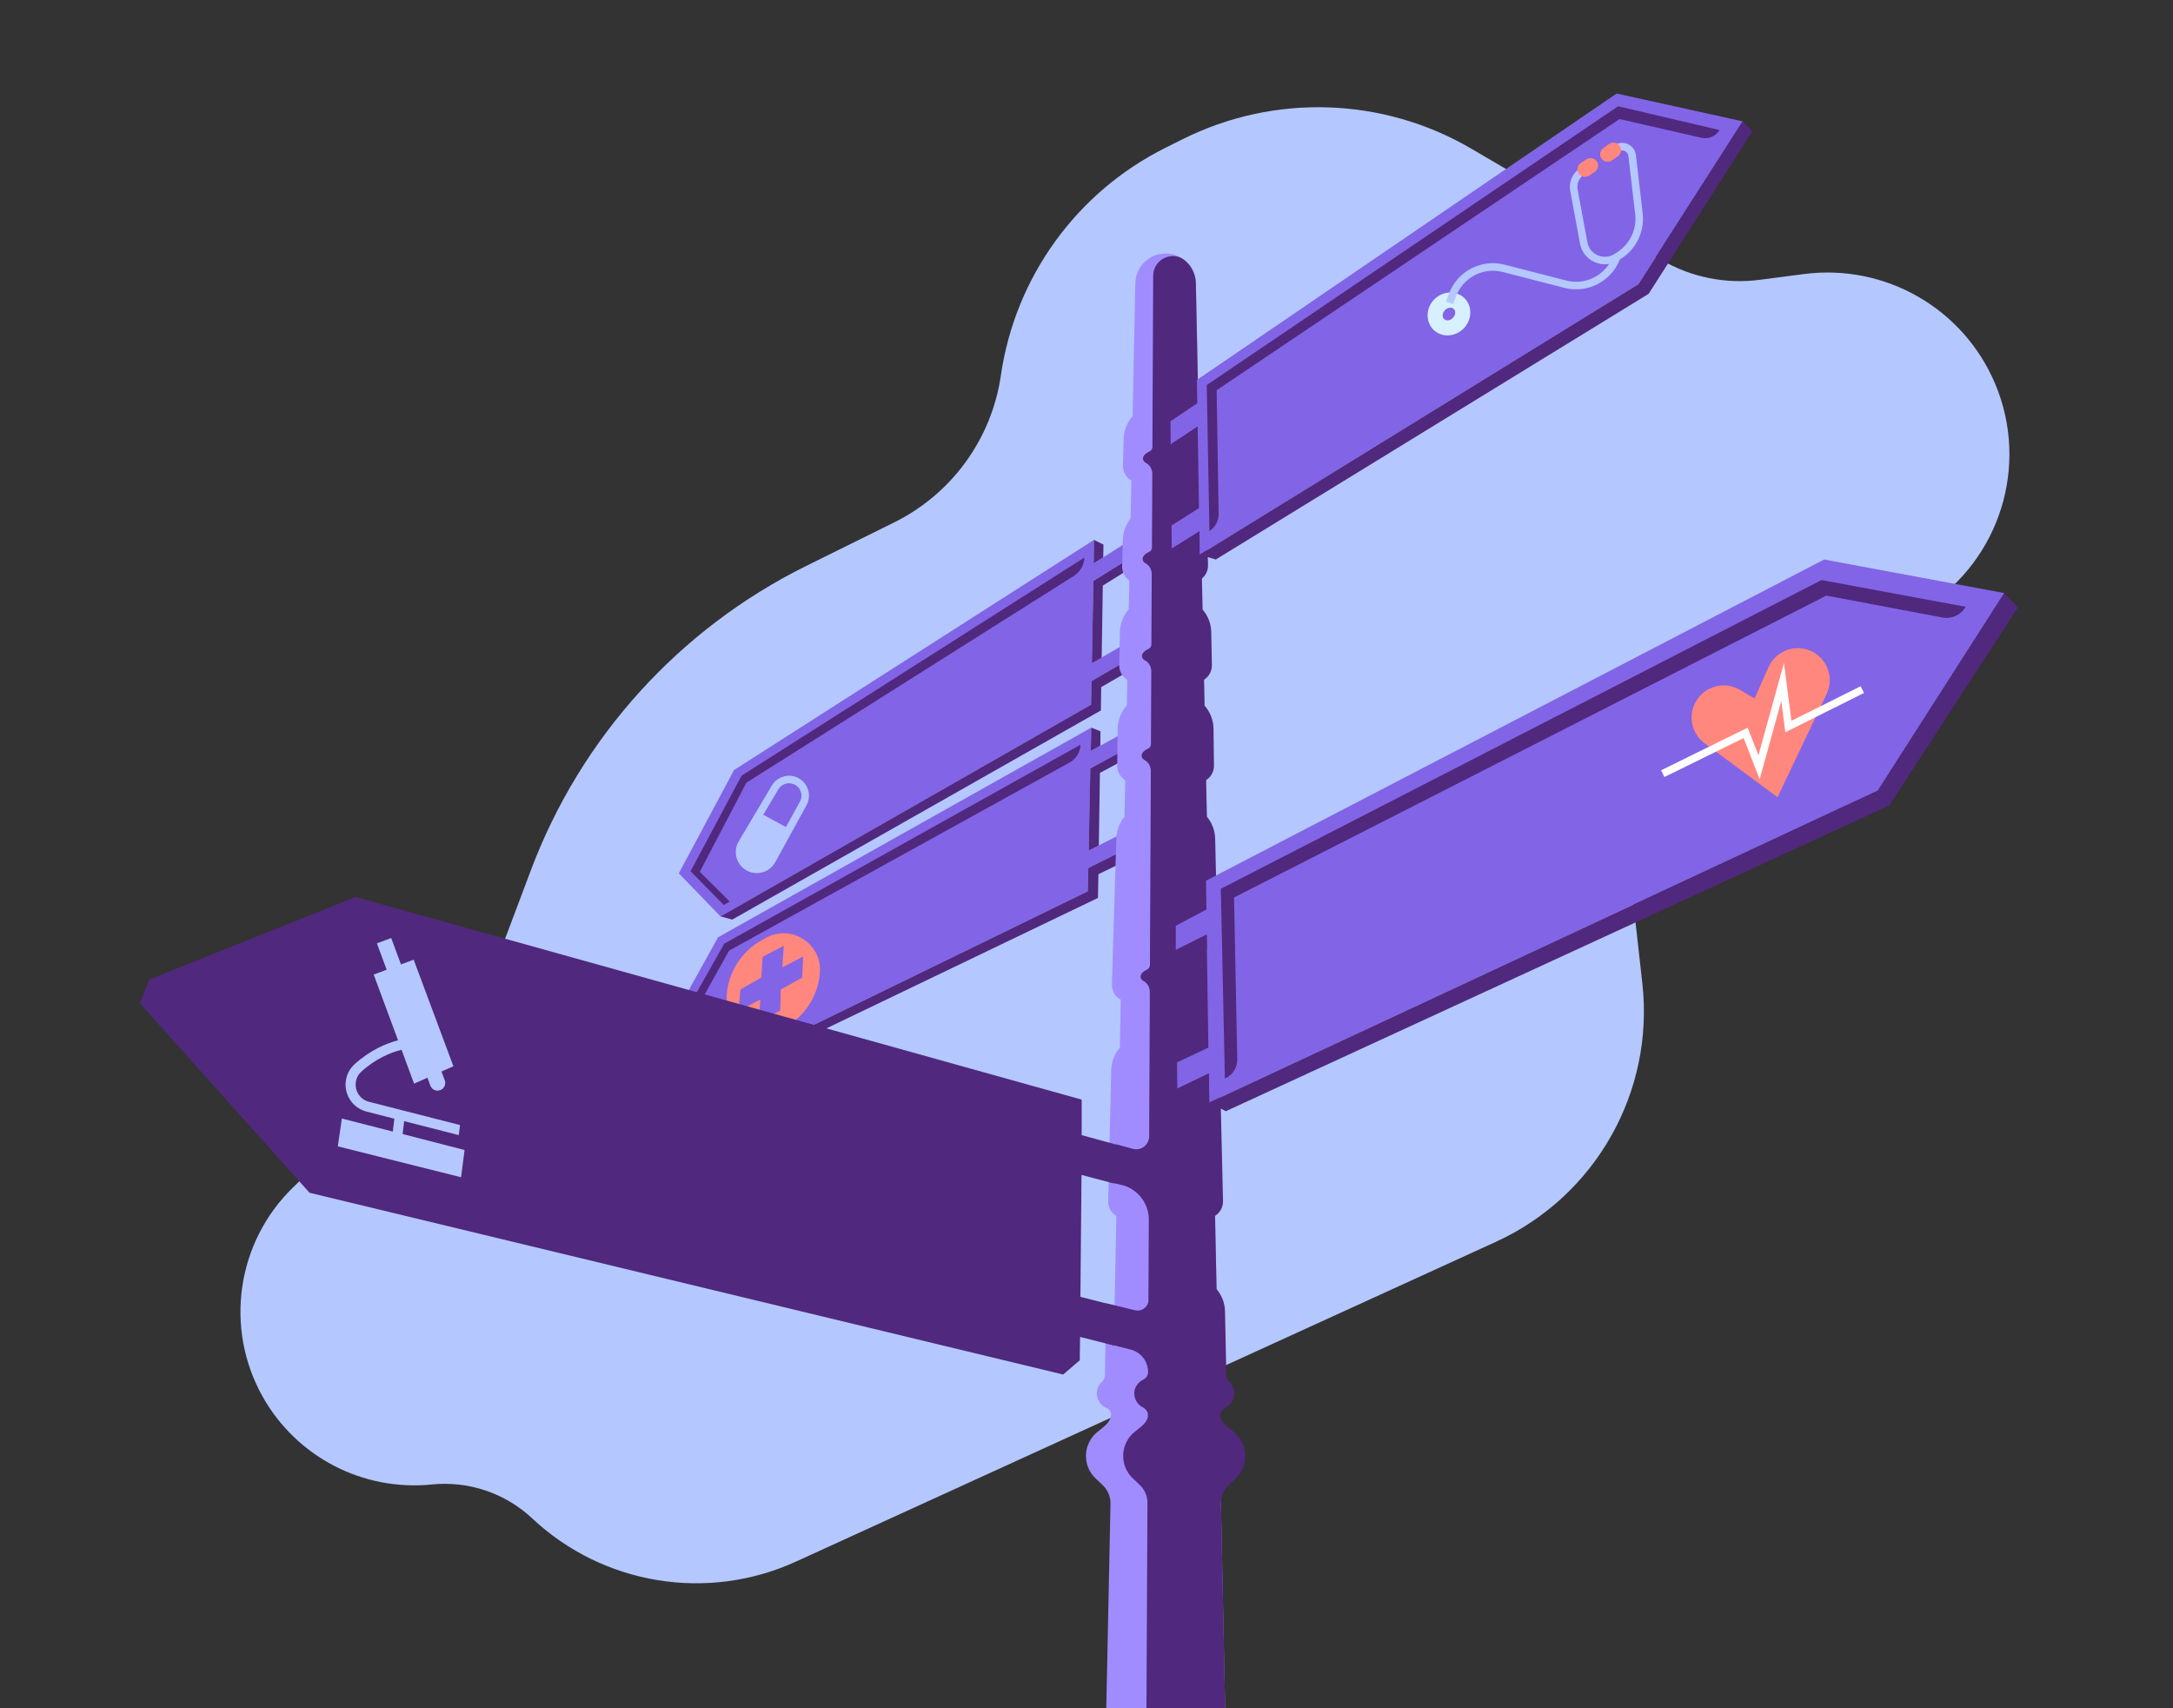 <svg width="449" height="353" viewBox="0 0 449 353" fill="none" xmlns="http://www.w3.org/2000/svg">
<rect x="0" y="0" width="449" height="353" fill="#333333" stroke="none"/>
<g clip-path="url(#clip0)">
<path d="M206.81 77.556C204.908 90.69 196.666 102.048 184.755 107.945L166.587 116.936C140.354 129.925 120.035 152.361 109.724 179.729L104.746 192.956C101.004 202.882 95.111 211.862 87.493 219.244L60.594 245.304C48.901 256.631 46.303 274.395 54.275 288.588C61.27 301.047 74.989 308.169 89.218 306.726C96.826 305.958 104.393 308.512 109.963 313.734C124.629 327.491 146.174 331.021 164.467 322.663L309.051 256.61C329.651 247.204 341.874 225.64 339.348 203.151L337.384 185.595C336.033 173.541 341.625 161.757 351.831 155.175L397.999 125.398C413.288 115.535 419.306 96.151 412.29 79.383C405.753 63.758 389.56 54.435 372.743 56.625L363.596 57.819C356.56 58.733 349.409 57.29 343.288 53.708L304.031 30.732C285.759 20.038 263.32 19.301 244.372 28.759L240.776 30.555C222.442 39.723 209.752 57.279 206.81 77.556Z" fill="#B4C8FF"/>
<path d="M224.77 184.162L224.874 179.355L236.65 173.489L236.359 169.938L224.947 175.753L225.311 158.746L238.064 151.842L237.388 148.572L225.383 155.164L225.487 150.347L148.367 193.672L137.475 213.316L144.938 223.044L224.77 184.162Z" fill="#8264E6"/>
<path d="M226.038 111.558L225.986 116.407L236.598 109.679L236.827 113.24L225.924 120.041L225.612 137.047L235.735 131.129L235.631 134.846L225.539 140.733L225.446 145.602L148.877 189.353L140.261 180.456L151.673 159.11L226.038 111.558Z" fill="#8264E6"/>
<path d="M224.053 115.213L153.232 160.272L142.693 180.02L149.552 186.986L150.779 186.28L144.595 180.134L154.229 161.716L221.912 118.982C223.211 118.151 224.012 116.739 224.053 115.213Z" fill="#50287D"/>
<path d="M223.253 153.877L149.656 194.981L139.408 213.087L145.416 220.895L146.694 220.251L141.3 213.202L150.644 196.424L221.039 157.531C222.38 156.784 223.222 155.403 223.253 153.877Z" fill="#50287D"/>
<path d="M226.038 111.558L228.003 112.524L227.961 115.151L225.986 116.407L226.038 111.558Z" fill="#50287D"/>
<path d="M227.867 120.996L227.639 135.884L225.612 137.047L225.924 120.041L236.827 113.24L238.614 114.32L227.867 120.996Z" fill="#50287D"/>
<path d="M225.539 140.733L225.446 145.602L148.877 189.353L151.309 190.007L227.473 146.796L227.545 141.968L237.263 136.351L236.234 134.493L225.539 140.733Z" fill="#50287D"/>
<path d="M224.874 179.355L224.77 184.162L144.969 223.054L147.401 223.709L226.87 185.533L226.963 180.632L236.806 175.856L236.245 173.686L224.874 179.355Z" fill="#50287D"/>
<path d="M225.487 150.347L227.389 151.105L227.358 154.074L225.383 155.164L225.487 150.347Z" fill="#50287D"/>
<path d="M227.275 159.701L227.046 174.683L224.947 175.753L225.29 158.767L236.889 152.475L238.5 153.669L227.275 159.701Z" fill="#50287D"/>
<path d="M166.941 163.096C166.577 162.006 165.766 161.113 164.716 160.646C162.804 159.795 160.559 160.511 159.489 162.307L156.35 167.592L152.639 173.842C151.423 175.887 152.099 178.556 154.136 179.781C154.822 180.196 155.591 180.404 156.37 180.404C156.755 180.404 157.14 180.352 157.514 180.248C158.667 179.937 159.624 179.189 160.195 178.14L163.771 171.631L166.65 166.377C167.201 165.38 167.304 164.176 166.941 163.096ZM165.278 165.64L162.399 170.894L157.826 168.402L157.711 168.339L160.829 163.096C161.494 161.975 162.898 161.539 164.082 162.058C164.748 162.349 165.236 162.889 165.465 163.584C165.693 164.28 165.631 165.007 165.278 165.64Z" fill="#B4C8FF"/>
<path d="M169.414 200.888V200.94C169.061 205.944 166.078 210.398 161.567 212.61L160.985 212.89C155.778 215.455 149.76 211.416 150.155 205.633C150.488 200.857 153.221 196.569 157.41 194.254L158.262 193.776C163.49 190.9 169.83 194.95 169.414 200.888Z" fill="#FF877E"/>
<path d="M157.587 197.701L161.952 195.406L161.64 199.881L165.964 197.639L165.745 202.02L161.339 204.439L161.203 208.82L156.797 211.063L157.098 206.505L152.598 208.914L152.993 204.439L157.316 201.989L157.587 197.701Z" fill="#8264E6"/>
<path d="M253.145 353L247.106 58.505C247.033 55.099 244.258 52.379 240.849 52.379C237.44 52.379 234.654 55.099 234.592 58.505L234.031 85.976C232.888 87.264 232.222 88.925 232.181 90.69L232.025 96.203C231.994 97.49 232.669 98.674 233.771 99.307L233.615 107.115C232.638 108.35 232.056 109.887 232.014 111.496L231.859 117.009C231.827 118.193 232.409 119.293 233.355 119.958L233.231 125.886C232.098 127.173 231.443 128.824 231.401 130.568L231.266 137.41C231.235 138.667 231.879 139.84 232.94 140.484L232.836 145.758C231.672 147.056 230.986 148.727 230.944 150.503L230.85 158.154C230.819 159.411 231.464 160.573 232.513 161.228L232.357 168.744C231.318 170.001 230.705 171.579 230.663 173.25L229.749 203.421C229.718 204.74 230.435 205.955 231.578 206.578L231.38 216.493C230.289 217.77 229.655 219.379 229.614 221.092L228.98 248.18C228.948 249.446 229.603 250.62 230.674 251.263L230.175 275.921C229.177 275.807 228.47 275.776 228.47 275.776L228.294 284.31C228.283 284.746 228.086 285.162 227.753 285.442C227.067 286.044 226.631 286.916 226.631 287.892C226.631 289.252 227.462 290.426 228.647 290.914C229.364 291.215 229.697 291.952 229.52 292.71C229.291 293.675 228.637 294.35 227.899 294.952L226.787 295.845C223.752 298.275 223.565 302.822 226.392 305.49L227.826 306.84C228.896 307.858 229.489 309.27 229.458 310.744L228.585 353H253.145Z" fill="#A08CFF"/>
<path d="M243.957 223.875L247.553 225.235L252.646 223.927L252.5 221.165L243.957 223.875Z" fill="#50287D"/>
<path d="M242.793 195.946L250.952 192.842L251.336 195.707L246.098 197.597L242.793 195.946Z" fill="#50287D"/>
<path d="M223.242 267.958L223.471 242.771L230.112 244.525L234.561 242.771L234.551 237.569L223.502 234.548V227.207L73.461 185.335L30.838 202.394L28.915 207.325L63.962 246.456L219.677 284.009L223.107 281.071L223.17 276.243L230.04 277.977L234.623 276.285L234.665 270.876L223.242 267.958Z" fill="#50287D"/>
<path d="M83.19 234.319L83.512 231.661L94.789 234.537L95.059 232.461L76.237 227.654C75.02 227.342 74.064 226.449 73.669 225.256C73.222 223.895 73.597 222.411 74.626 221.466C77.65 218.683 80.83 217.448 82.972 216.908L85.559 223.906L88.324 222.681L88.927 224.321C89.239 225.172 90.216 225.588 91.058 225.214C91.827 224.871 92.191 223.999 91.9 223.221L91.224 221.404L93.687 220.314L85.476 198.293L82.857 199.268L80.83 193.818L77.879 194.918L79.895 200.369L77.213 201.366L82.244 214.946C79.853 215.579 76.465 216.96 73.212 219.95C71.591 221.445 70.998 223.781 71.695 225.91C72.308 227.778 73.815 229.19 75.727 229.678L81.485 231.153L81.163 233.811L70.634 231.111L69.803 236.863L95.267 243.248L95.995 237.621L83.19 234.319Z" fill="#B4C8FF"/>
<path d="M254.922 295.866L253.81 294.973C253.051 294.371 252.313 293.613 252.178 292.689C252.064 291.91 252.542 291.194 253.248 290.831C254.465 290.208 255.244 288.847 254.984 287.342C254.87 286.646 254.506 286.013 254.007 285.535C253.643 285.193 253.404 284.736 253.394 284.227L253.124 270.938C253.082 269.235 252.448 267.626 251.378 266.359L251.066 251.232C252.095 250.578 252.729 249.426 252.708 248.18L252.074 221.092C252.032 219.41 251.409 217.822 250.359 216.555L250.078 202.923C251.097 202.269 251.731 201.127 251.7 199.881L251.087 173.271C251.045 171.589 250.421 170.001 249.372 168.734L249.216 161.196C250.234 160.542 250.868 159.4 250.837 158.154L250.744 150.503C250.702 148.748 250.037 147.087 248.894 145.799L248.779 140.452C249.808 139.798 250.442 138.656 250.411 137.41L250.276 130.568C250.234 128.845 249.59 127.215 248.478 125.938L248.343 119.542C249.153 118.868 249.642 117.85 249.611 116.76L249.455 111.247C249.424 109.762 248.935 108.34 248.093 107.156L247.096 58.505C247.064 57.051 246.534 55.712 245.682 54.673C245.578 54.538 245.318 54.237 244.913 53.884C242.335 51.642 238.303 53.531 238.282 56.937L238.116 92.382C238.116 92.756 237.887 93.099 237.554 93.254C236.951 93.545 236.099 94.095 236.172 94.822C236.213 95.237 236.505 95.518 236.848 95.694C237.658 96.12 238.105 97.013 238.095 97.926L238.022 113.137C238.022 113.51 237.814 113.843 237.471 114.009C236.868 114.299 236.026 114.839 236.099 115.566C236.141 115.971 236.411 116.241 236.733 116.417C237.544 116.864 237.991 117.777 237.98 118.701L237.908 133.185C237.908 133.559 237.679 133.901 237.346 134.057C236.744 134.348 235.891 134.898 235.964 135.625C236.006 136.04 236.297 136.32 236.64 136.497C237.45 136.922 237.897 137.815 237.887 138.719L237.814 153.783C237.814 154.157 237.596 154.489 237.263 154.656C236.66 154.946 235.819 155.486 235.891 156.213C235.933 156.618 236.203 156.888 236.536 157.064C237.346 157.511 237.793 158.424 237.793 159.348L237.606 199.435C237.606 199.808 237.388 200.141 237.055 200.307C236.453 200.597 235.6 201.137 235.673 201.874C235.715 202.279 235.985 202.549 236.328 202.736C237.139 203.172 237.585 204.086 237.585 205.01L237.471 229.575L237.45 234.797C237.44 236.552 235.777 237.829 234.083 237.382L230.601 236.458L229.499 244.328L231.599 244.795C234.904 245.522 237.263 248.408 237.378 251.772L237.294 269.038C236.993 270.242 235.767 271.042 234.499 270.73L228.553 269.287L228.46 277.551L233.605 278.849C235.767 279.389 237.263 281.351 237.222 283.584C237.201 284.207 236.827 284.757 236.265 285.027C235.237 285.525 234.54 286.574 234.415 287.311C234.156 288.827 234.935 290.176 236.151 290.799C236.66 291.059 237.045 291.516 237.18 292.045V292.793C236.993 293.655 236.307 294.371 235.59 294.942L234.478 295.835C231.443 298.264 231.256 302.812 234.083 305.48L235.507 306.83C236.442 307.712 236.983 308.906 237.097 310.173L237.087 311.959V312.042L236.889 353H253.155L252.282 310.432C252.344 309.083 252.905 307.795 253.893 306.861L255.317 305.511C258.133 302.843 257.946 298.295 254.922 295.866Z" fill="#50287D"/>
<path d="M249.195 181.972L249.289 187.921L242.948 191.285V196.31L249.33 193.112L249.683 216.451L243.208 219.514L243.26 224.934L249.777 221.809L249.881 227.81L388.011 163.366L414.14 122.543L376.921 115.608L249.195 181.972Z" fill="#8264E6"/>
<path d="M249.33 193.112L249.382 196.112L245.349 198.054L242.948 196.31L249.33 193.112Z" fill="#50287D"/>
<path d="M249.777 221.809V224.664L246.16 226.377L243.26 224.934L249.777 221.809Z" fill="#50287D"/>
<path d="M414.14 122.543L388.011 163.366L249.881 227.81L253.28 229.606L390.37 166.44L416.967 125.502L414.14 122.543Z" fill="#50287D"/>
<path d="M406.148 125.377L376.37 119.854L252.261 183.643L253.093 222.857C254.672 222.162 255.681 220.594 255.649 218.87L254.984 185.439L377.378 123.062L401.398 127.599C403.3 127.942 405.212 127.049 406.148 125.377Z" fill="#50287D"/>
<path d="M367.286 164.726L377.43 143.401C379.197 139.736 377.254 135.355 373.346 134.202C370.207 133.278 366.87 134.773 365.478 137.732L362.536 144.325L359.574 142.56C356.363 140.639 352.195 141.761 350.376 145.021C348.744 147.938 349.534 151.614 352.226 153.597L367.286 164.726Z" fill="#FF877E"/>
<path d="M363.596 161.01L360.281 152.506L343.911 160.553L343.225 159.161L361.112 150.357L363.337 156.068L368.617 136.974L370.155 148.935L384.456 141.792L385.153 143.183L368.897 151.302L368.066 144.844L363.596 161.01Z" fill="white"/>
<path d="M247.303 78.511L247.387 83.318L241.847 87.046L241.899 91.832L247.47 88.136L247.74 104.986L242.065 108.579L242.117 113.365L247.823 109.804L247.896 114.611L338.538 58.723L360.094 25.073L334.037 19.322L247.303 78.511Z" fill="#8264E6"/>
<path d="M247.896 114.611L251.211 115.607L340.648 60.716L362.121 27.098L360.094 25.073L338.538 58.723L247.896 114.611Z" fill="#50287D"/>
<path d="M247.865 112.202L247.823 109.804L242.117 113.365L244.601 114.227L247.865 112.202Z" fill="#50287D"/>
<path d="M247.47 88.136V90.565L244.081 92.797L241.899 91.832L247.47 88.136Z" fill="#50287D"/>
<path d="M249.902 109.731L249.351 79.56L334.339 21.959L355.292 26.869C354.544 28.157 353.037 28.811 351.582 28.479L334.64 24.596L251.388 80.629L251.804 106.16C251.825 107.592 251.107 108.942 249.902 109.731Z" fill="#50287D"/>
<path d="M299.084 69.302C298.045 69.302 297.078 68.939 296.319 68.254C295.457 67.475 294.978 66.374 294.978 65.17C294.978 62.782 296.849 60.716 299.229 60.467C300.435 60.342 301.589 60.706 302.462 61.484C303.324 62.263 303.803 63.364 303.803 64.568C303.803 66.956 301.932 69.022 299.552 69.271C299.396 69.292 299.24 69.302 299.084 69.302ZM299.687 63.571C299.645 63.571 299.593 63.571 299.552 63.581C298.772 63.665 298.097 64.412 298.097 65.18C298.097 65.492 298.2 65.762 298.408 65.949C298.616 66.136 298.897 66.219 299.229 66.188C300.009 66.104 300.684 65.357 300.684 64.589C300.684 64.277 300.581 64.007 300.373 63.82C300.196 63.654 299.957 63.571 299.687 63.571Z" fill="#D7F0FF"/>
<path d="M339.421 44.073L338.018 32.029C337.904 31.043 337.29 30.202 336.386 29.777C335.482 29.361 334.443 29.434 333.622 29.995L332.665 30.628L333.528 31.926L334.484 31.292C334.869 31.043 335.316 31.002 335.731 31.199C336.147 31.386 336.417 31.76 336.469 32.216L337.873 44.26C338.247 47.364 336.781 50.448 334.152 52.119L333.58 52.483C332.53 53.147 331.283 53.241 330.14 52.753C329.007 52.254 328.217 51.278 327.999 50.053L325.941 38.944C325.816 37.833 326.315 36.754 327.25 36.131L328.872 35.051L327.999 33.753L326.377 34.843C324.964 35.788 324.205 37.428 324.403 39.173L326.471 50.334C326.783 52.047 327.926 53.48 329.527 54.175C330.192 54.466 330.909 54.611 331.616 54.611C331.907 54.611 332.198 54.58 332.489 54.528C330.618 57.383 327.074 58.858 323.633 57.965L310.912 54.694C306.048 53.438 301.09 56.054 299.365 60.758L298.803 62.284L300.269 62.824L300.83 61.297C302.275 57.342 306.453 55.151 310.527 56.21L323.249 59.48C328.019 60.706 332.936 58.141 334.702 53.614L334.994 53.428C338.122 51.434 339.858 47.759 339.421 44.073Z" fill="#B4C8FF"/>
<path d="M332.187 33.431C331.699 33.431 331.21 33.203 330.909 32.767C330.41 32.061 330.587 31.095 331.283 30.597L332.499 29.745C333.206 29.247 334.172 29.424 334.671 30.119C335.17 30.815 334.993 31.791 334.297 32.289L333.081 33.14C332.811 33.338 332.499 33.431 332.187 33.431Z" fill="#FF877E"/>
<path d="M327.489 36.546C326.98 36.546 326.481 36.297 326.19 35.84C325.712 35.123 325.92 34.158 326.637 33.68L327.791 32.922C328.508 32.445 329.475 32.653 329.953 33.369C330.431 34.085 330.223 35.051 329.506 35.528L328.352 36.286C328.082 36.463 327.78 36.546 327.489 36.546Z" fill="#FF877E"/>
</g>
<defs>
<clipPath id="clip0">
<rect width="449" height="353" fill="white"/>
</clipPath>
</defs>
</svg>
